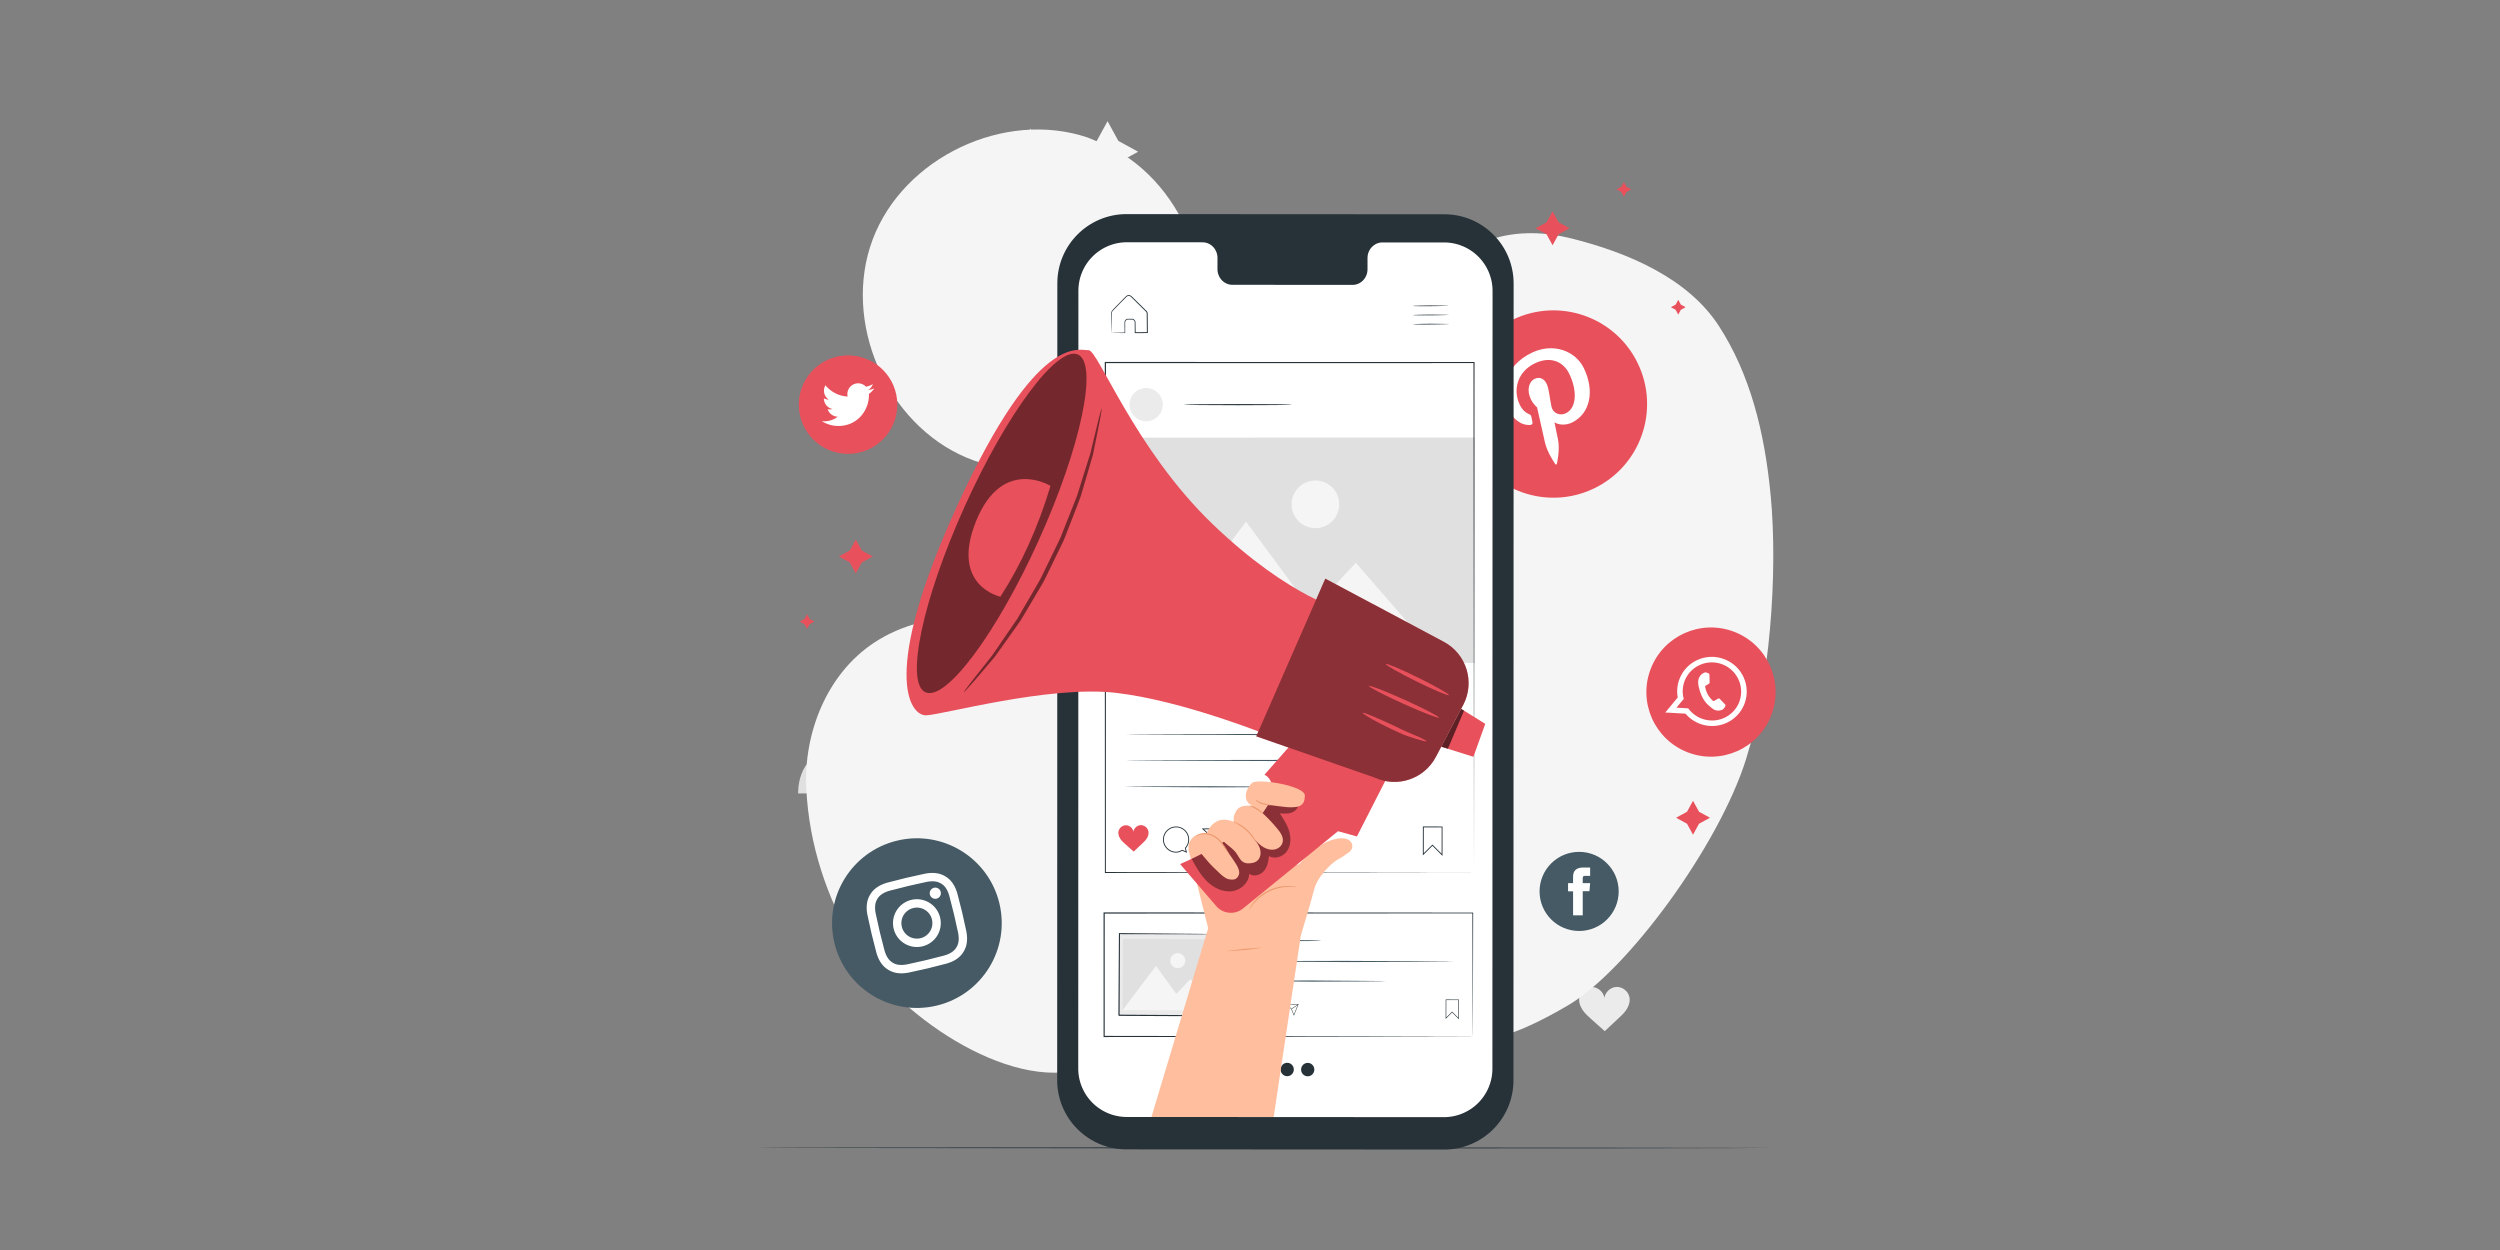 <svg xmlns="http://www.w3.org/2000/svg" xmlns:xlink="http://www.w3.org/1999/xlink" height="300" width="600" xmlns:v="https://vecta.io/nano"><rect width="100%" height="100%" fill="#808080" stroke="none"/><style><![CDATA[.B{fill:#e8505b}.C{fill:#263238}.D{fill:#fff}.E{fill:#ebebeb}.F{fill:#f5f5f5}.G{fill:#e0e0e0}.H{fill:#455a64}]]></style><defs><clipPath id="A"><path d="M0 500h500V0H0z"/></clipPath><clipPath id="B"><path d="M0 500h500V0H0z"/></clipPath><clipPath id="C"><path d="M0 500h500V0H0z"/></clipPath><clipPath id="D"><path d="M0 500h500V0H0z"/></clipPath><clipPath id="E"><path d="M0 500h500V0H0z"/></clipPath><clipPath id="F"><path d="M0 500h500V0H0z"/></clipPath><clipPath id="G"><path d="M246.725 277.632h92.134v-88.198h-92.134z"/></clipPath><clipPath id="H"><path d="M99.503 375.232H173.1V227.98H99.503z"/></clipPath><clipPath id="I"><path d="M326.99 221.135h9.88v-17.31h-9.88z"/></clipPath><clipPath id="J"><path d="M119.877 351.467h59.803V228.422h-59.803z"/></clipPath><clipPath id="K"><path d="M218.693 184.616h46.366v-42.674h-46.366z"/></clipPath><path id="L" d="M336.52 222.845L324.662 200.3c-5.03-9.567-16.67-13.52-26.49-8.998l-51.448 17.926 29.963 68.404L328.1 250.24c9.867-5.26 13.634-17.498 8.43-27.394"/><path id="M" d="M120.2 308.876c-18.274-40.46-25.88-76.515-17-80.53s30.9 25.53 49.184 65.99 25.88 76.515 16.99 80.53-30.91-25.53-49.185-66"/><path id="N" d="M292.372 467.353l.468-.856.856-.468-.856-.468-.468-.856-.468.856-.856.468.856.468z"/></defs><g transform="matrix(1.333 0 0 -1.333 0 666.667)"><g transform="matrix(.415 0 0 .415 123.789 280.724)"><g clip-path="url(#A)"><path d="M136.306 373.63h0c-18.92 0-34.26 15.338-34.26 34.26s15.338 34.26 34.26 34.26 34.26-15.34 34.26-34.26-15.338-34.26-34.26-34.26" class="E"/><g class="D"><path d="M120.772 392.62h7.1v22.906h-7.1zm3.51 25.905c2.316 0 4.193 1.894 4.193 4.228s-1.877 4.226-4.193 4.226-4.193-1.893-4.193-4.226 1.877-4.228 4.193-4.228m14.913-13.882c0 3.22 1.48 5.14 4.32 5.14 2.607 0 3.86-1.842 3.86-5.14V392.62h7.057v14.503c0 6.135-3.478 9.102-8.334 9.102s-6.903-3.785-6.903-3.785v3.086h-6.802V392.62h6.802z"/></g><path d="M182.22 476.114l4.69-8.578 8.578-4.69-8.578-4.69-4.69-8.578-4.69 8.578-8.578 4.69 8.578 4.69z" class="F"/><path d="M377.87 243.727l3.518-6.434 6.433-3.517-6.433-3.52-3.518-6.433-3.52 6.433-6.433 3.52 6.433 3.517z" class="E"/><g class="G"><path d="M387.822 275.492l1.588-2.902 2.902-1.588-2.902-1.588-1.588-2.902-1.587 2.902-2.903 1.588 2.903 1.588zM148.714 472.887l1.587-2.902 2.903-1.588-2.903-1.587-1.587-2.903-1.587 2.903-2.903 1.587 2.903 1.588zm-79.58-269.645c3.58 1.557 6.1 5.3 6.055 9.674-.05 5.73-4.446 10.338-9.82 10.293s-9.684-4.726-9.633-10.454c.038-4.414 2.665-8.137 6.322-9.604C47.12 200.702 48 184.444 48 184.444l35.394.295s.595 16.455-14.27 18.503"/></g><path d="M408.635 96.062c-.5 2.547-3.013 4.538-5.605 4.444-2.57-.092-4.91-2.222-5.26-4.767-.372 2.542-2.73 4.65-5.3 4.72-2.595.07-5.09-1.942-5.566-4.493-.35-1.857.288-3.79 1.334-5.365s2.473-2.85 3.885-4.106l5.784-5.175 5.593 5.225c1.4 1.27 2.818 2.557 3.85 4.14s1.65 3.523 1.287 5.377" class="E"/><g class="G"><path d="M431.687 306.85l3.793.752 6 13.176-1.5 7.57s5.8 1.523 7.067-8.527 1.522-7.378 1.522-7.378 12.457 2.42 13.705 1.544c.908-.636 3.7-12.933 5.16-19.613.735-3.363-.714-6.913-3.694-8.334-.424-.202-.86-.358-1.305-.445-3.103-.616-19.466-1.238-19.466-1.238l-6.552-1.3zm-11.267-.075l7.477-25.478 6.495 1.3-5.04 25.418z"/></g></g><g clip-path="url(#B)" class="F"><path d="M469.896 313.823c-2.6 27.477-8.956 52.63-22.483 73.468s-39.62 31.82-63.713 37.88-44.24.342-61.718-17.316c-18.298-18.488-23.864-46.938-28.96-72.446s-15.047-58.566-35.764-74.296c-23.6-17.926-60.702-8.237-90.006-3.76s-61.753 8.8-86.458-7.594c-20.264-13.44-30.5-38.992-29.277-63.275s8.728-46.736 20.95-67.755c16.84-28.964 66.47-64.172 99.892-53.48l144.125 8.12c27.168 12.468 20.956-6.767 65.342 19.05 25.84 15.03 65.68 69.46 77.4 106.905 10.273 32.85 13.9 80.235 10.68 114.5M182.864 465.18l-9.172 3.8c-36.056 12.218-79.95-8.55-93.367-44.177s5.872-80.2 41.03-94.792 80.34 3.187 96.1 37.838-.498 80.403-34.602 97.322"/></g><g clip-path="url(#C)" class="C"><path d="M470.47 30.677c0-.145-99.17-.26-221.473-.26l-221.493.26c0 .144 99.148.26 221.493.26l221.473-.26"/></g><g clip-path="url(#D)"><path d="M393.432 316.85h0c-20.18-9.814-44.494-1.412-54.31 18.767s-1.412 44.494 18.768 54.31 44.494 1.412 54.31-18.767 1.412-44.495-18.768-54.31" class="B"/><path d="M365.62 344.306c.684.043 1.087.517.945 1.23l-.465 2.25c-.136.708-.307.894-1.034 1.214-1.58.696-2.967 1.918-4.022 4.1-3.064 6.3-1.094 14.23 6.466 17.906 6.693 3.256 12.36.954 15.017-4.51 3.495-7.186 3.265-14.8-1.457-17.095-2.608-1.27-5.608-.062-6.27 2.886-.785 3.524-.993 7.636-2.102 9.917-.992 2.04-2.915 3.21-5.182 2.107-2.666-1.297-3.466-5.096-1.67-8.8 1.144-2.353 2.714-3.558 2.714-3.558l3.4-15.142c1.007-4.494 4.22-9.043 4.532-9.508.186-.277.6-.16.662.145.09.44 1.36 5.905.53 10.346-.232 1.257-1.577 7.703-1.577 7.703 1.67-1.23 4.908-1.453 7.6-.144 8.014 3.897 9.897 13.846 5.14 23.623-3.596 7.394-13.206 11.235-22.724 6.605-11.843-5.76-13.686-17.155-10.24-24.235 2.085-4.288 5.563-7.312 9.735-7.04" class="D"/><path d="M434.012 202.245h0c-14.457 5.524-21.698 21.722-16.174 36.18s21.722 21.7 36.18 16.175 21.698-21.722 16.175-36.18-21.723-21.698-36.18-16.175" class="B"/><g fill-rule="evenodd" class="D"><path d="M439.924 216.93c-2.4.92-4.374 2.488-5.777 4.437l-5.1.3 3.148 3.803c-.677 2.483-.606 5.186.378 7.76.146.383.313.758.496 1.118 2.855 5.732 9.707 8.46 15.85 6.113 6.224-2.377 9.5-9.117 7.67-15.357-.1-.314-.192-.622-.3-.933-2.48-6.487-9.814-9.728-16.347-7.23m18.72 6.732c2.698 7.637-1.212 16.1-8.88 19.02-7.577 2.894-16.022-.678-19.196-7.996l-.248-.6a14.87 14.87 0 0 1-.742-7.999l-5.408-6.533 8.756-.5c1.596-1.88 3.677-3.402 6.145-4.345 7.8-2.976 16.5.877 19.444 8.605l.13.358m-8.853-.275l-1.937 2.02c-.272.24-.483.38-.844.126s-1.324-.773-1.6-.92c-.292-.154-.5-.105-.784.2-.278.303-1.257 1.085-2.128 2.764-.677 1.295-.948 2.685-1.015 3.103s.18.536.42.642c.218.098.497.27.75.4l.188.117c.127.096.23.192.374.326.207.186.224.407.203.6s-.067 2.16-.096 2.957c-.02.794-.357.786-.56.864l-.648.285c-.23.1-.64.147-1.087-.075s-1.657-.714-2.303-2.403a4.67 4.67 0 0 1-.268-1.237c-.112-1.34.26-2.625.326-2.847.086-.3.937-4.714 3.92-7.436 2.995-2.7 3.17-2.254 3.827-2.437.653-.2 2.36.044 2.952.74.595.687.857 1.374.827 1.552-.032.17-.232.345-.508.648"/></g><path d="M69.63 331.76h0c-11.8 0-21.368 9.567-21.368 21.368s9.567 21.37 21.368 21.37S91 364.93 91 353.128s-9.567-21.368-21.37-21.368" class="B"/><path d="M58.246 345.974c2.067-1.326 4.523-2.1 7.16-2.1 8.673 0 13.573 7.326 13.278 13.897.913.658 1.705 1.48 2.33 2.418a9.37 9.37 0 0 0-2.683-.736c.964.578 1.705 1.493 2.054 2.585-.903-.535-1.903-.924-2.966-1.134a4.67 4.67 0 0 1-3.411 1.475 4.68 4.68 0 0 1-4.55-5.736c-3.883.195-7.325 2.055-9.63 4.88a4.68 4.68 0 0 1 1.446-6.237c-.766.024-1.487.235-2.116.584a4.68 4.68 0 0 1 3.746-4.64 4.67 4.67 0 0 0-2.108-.079c.593-1.857 2.32-3.206 4.363-3.245a9.39 9.39 0 0 0-6.916-1.934" class="D"/><path d="M108.032 92.386h0c-19.773-4.7-39.62 7.5-44.33 27.273s7.5 39.62 27.273 44.33h0c19.773 4.71 39.62-7.5 44.33-27.273s-7.5-39.62-27.272-44.33" class="H"/><g class="D"><path d="M94.827 147.818l-8.066-2.046c-2.066-.594-3.414-1.266-4.547-2.048a9.89 9.89 0 0 1-2.938-3.092 9.92 9.92 0 0 1-1.435-4.017c-.188-1.363-.18-2.87.222-4.982l1.8-8.122 2.047-8.065c.592-2.066 1.264-3.414 2.047-4.547a9.89 9.89 0 0 1 3.092-2.938 9.89 9.89 0 0 1 4.017-1.436c1.364-.187 2.87-.18 4.982.223l8.122 1.8 8.065 2.046c2.066.593 3.414 1.265 4.547 2.048a9.88 9.88 0 0 1 2.938 3.092 9.89 9.89 0 0 1 1.436 4.016c.187 1.365.18 2.87-.223 4.983l-1.8 8.12-2.046 8.066c-.593 2.067-1.265 3.414-2.048 4.547a9.89 9.89 0 0 1-3.092 2.938c-1.35.83-2.606 1.242-4.016 1.435-1.365.188-2.87.18-4.983-.22l-8.12-1.8m.842-3.536l7.96 1.774c1.934.37 3.05.297 3.806.193a6.26 6.26 0 0 0 2.607-.931 6.26 6.26 0 0 0 2.006-1.906c.433-.63 1-1.592 1.544-3.486l2.005-7.904 1.774-7.96c.37-1.934.297-3.05.193-3.806a6.25 6.25 0 0 0-.931-2.607c-.523-.85-1.076-1.432-1.907-2.006-.628-.433-1.6-1-3.484-1.545l-7.905-2.003-7.96-1.776c-1.935-.368-3.05-.296-3.806-.2-1.002.137-1.757.407-2.608.93a6.25 6.25 0 0 0-2.006 1.907c-.433.628-1 1.6-1.544 3.484l-2.004 7.905-1.775 7.96c-.37 1.936-.296 3.05-.193 3.807.138 1 .408 1.757.93 2.606s1.076 1.433 1.908 2.007c.627.434 1.6 1 3.484 1.544l7.904 2.005m5.394-22.63a6.73 6.73 0 0 0-8.102 4.985 6.73 6.73 0 0 0 4.985 8.102c3.613.86 7.24-1.37 8.1-4.984a6.73 6.73 0 0 0-4.984-8.103m-3.96 16.624c-5.567-1.326-9.005-6.914-7.68-12.48s6.915-9.005 12.482-7.68a10.36 10.36 0 0 1 7.678 12.48c-1.327 5.566-6.914 9.005-12.48 7.68m12.74 3.456c.3-1.3-.494-2.607-1.794-2.917a2.42 2.42 0 0 0-2.917 1.795 2.43 2.43 0 0 0 1.794 2.917 2.42 2.42 0 0 0 2.917-1.795"/></g><path d="M386.807 124.778h0c-9.48 0-17.164 7.685-17.164 17.164s7.685 17.163 17.164 17.163 17.163-7.684 17.163-17.163-7.684-17.164-17.163-17.164" class="H"/><path d="M384.19 131.567h4.18v10.463h2.915l.3 3.503h-3.225v1.995c0 .826.166 1.152.964 1.152h2.26v3.636h-2.893c-3.11 0-4.51-1.37-4.51-4v-2.793h-2.173v-3.547h2.173z" class="D"/></g><g clip-path="url(#E)"><path d="M328.27 29.954l-137.887.082c-16.583.008-30.02 13.457-30.018 30.04l.068 345.685c.003 16.593 13.46 30.04 30.053 30.03l137.888-.08c16.583-.01 30.02-13.46 30.017-30.042l-.067-345.687c-.003-16.592-13.46-30.04-30.054-30.03" class="C"/><path d="M328.227 423.485l-26.733.016c-3.585.002-6.494-3.036-6.494-6.783l-.002-4.85c.001-3.748-2.907-6.785-6.492-6.782l-52.1.03c-3.585.002-6.49 3.042-6.5 6.8l.001 4.85c.001 3.75-2.906 6.79-6.49 6.79l-32.8.02a21.04 21.04 0 0 1-21.047-21.032l-.066-337.414a21.04 21.04 0 0 1 21.023-21.041l137.61-.08a21.04 21.04 0 0 1 21.048 21.031l.066 337.415a21.04 21.04 0 0 1-21.023 21.04" class="D"/><g class="C"><path d="M330.24 396.073c0-.1-3.477-.193-7.765-.228s-7.766.01-7.767.1 3.475.192 7.764.228l7.768-.1m.033-3.973c.001-.1-3.476-.192-7.764-.228s-7.766.01-7.767.1 3.474.192 7.764.228l7.767-.1m.033-3.974c.001-.1-3.476-.192-7.765-.228s-7.766.01-7.766.1 3.474.192 7.764.228l7.767-.1M184.02 384.25c.008.008.147.017.407.027l1.132.038 4.18.1-.115-.117-.05 3.03.006 1.745a1.61 1.61 0 0 0 1.402 1.288l1.997.01c.753-.092 1.394-.816 1.37-1.614l.05-4.42-.194.2 5.272.053-.2-.204-.073 8.243c-.002.515-.316.86-.74 1.245l-5.606 5.53c-.37.356-.66.725-1.1.813-.416.112-.875.024-1.2-.23-.32-.27-.66-.652-.98-.965l-1.892-1.908-3.33-3.433c-.38-.6-.237-1.3-.265-1.967l-.004-1.858-.018-2.992-.022-1.914-.025-.7c-.01-.01-.02.208-.036.634l-.053 1.884-.068 3.017-.035 1.894-.016 1.036c-.003.375.093.76.3 1.104.975 1.195 2.14 2.253 3.338 3.525l1.877 1.923 1.017 1.008a1.79 1.79 0 0 0 1.529.301c.56-.123.926-.583 1.266-.905l3.312-3.247 2.3-2.267c.185-.196.408-.362.6-.637a1.73 1.73 0 0 0 .276-.89l.015-1.68.052-6.772-.203-.001-5.465-.035-.024 4.612c.022.637-.473 1.2-1.065 1.28l-1.912.006c-.567-.047-1.04-.502-1.137-1.025-.05-.53-.012-1.148-.023-1.684l.001-3.15h-.116l-4.25.03-1.106.02-.365.02"/></g><g class="H"><path d="M274.98 120.593c0-.036-.514-.07-1.444-.102l-3.94-.082-12.998-.076-13 .076-3.94.082-1.445.102s.515.07 1.445.102l3.94.083 13 .076 12.998-.076 3.94-.083 1.444-.102m57.8-9.043c0-.145-21.17-.26-47.277-.26l-47.283.26c0 .144 21.165.26 47.283.26l47.277-.26m-29.55-8.5c0-.145-14.555-.26-32.504-.26l-32.506.26c0 .144 14.55.26 32.506.26l32.504-.26"/></g><g class="C"><path d="M331.703 89.788l.092-.092 2.587-2.595.01 7.697-5.215.01-.012-7.55zm2.938-3.313l-2.938 2.946-2.798-2.8.013 8.434 5.735-.008zm-80.656 6.712a2.69 2.69 0 0 1-2.662-2.704c.013-1.48 1.225-2.673 2.705-2.66.38.004.802.136 1.292.407l.043.024.764-.34-.173.75.034.038a2.67 2.67 0 0 1 .7 1.824c-.012 1.48-1.224 2.673-2.703 2.66m2.424-5.616l-1.037.463c-.5-.272-.94-.406-1.343-.4-1.588-.013-2.9 1.27-2.902 2.856s1.268 2.9 2.856 2.903 2.9-1.27 2.902-2.856c.006-.707-.248-1.387-.716-1.92zm3.753 5.184l1.897-1.742 1.013-2.47 1.698 4.25zm2.912-4.737l-1.188 2.9-2.23 2.03 5.405.043z"/><path d="M262.114 90.908l-.107.166L264.954 93l.108-.165z"/></g><path d="M247.904 92.34c-.155.772-.92 1.374-1.706 1.343a1.73 1.73 0 0 1-1.59-1.452c-.116.77-.834 1.408-1.614 1.426a1.73 1.73 0 0 1-1.684-1.37c-.104-.563.092-1.15.4-1.626s.754-.862 1.184-1.242l1.76-1.563 1.69 1.59c.423.386.852.78 1.163 1.26s.498 1.07.385 1.633" class="B"/><path d="M340.662 79.012l-.018.94-.018 2.737-.042 10.558-.094 39.334.172-.172-159.926-.088.26.26-.01-53.57-.25.252 159.126-.236.8-.016s-.254-.01-.768-.016l-2.294-.016-8.9-.032-33.348-.07-114.86-.117-.008 54.082h.27l160.088-.09v-.172l-.094-39.437-.06-13.226-.018-.906" class="C"/><path d="M231.685 123.38l-.2-35.416-44.3.252.2 35.415z" class="E"/><path d="M231.685 123.38c-.005-.005-.08-.01-.222-.013l-.628-.01-2.42-.014-9.083-.01-31.948.066.234.23-.174-35.412c.054-.063-.486.492-.25.258h.084l.096-.001.576-.003.767-.005 22.02-.137 20.747-.15-.218-.216.258 25.65.097 7.19.035 1.904.028.67s.015-.204.02-.623l.014-1.863.015-7.143-.034-26.005-44.51.21c.228-.233-.325.317-.267.266l.23 35.645 32.332-.3 9.03-.114 2.372-.04.602-.016.195-.015" class="C"/><path d="M188.725 90.436l41.187-.234.175 30.957-41.186.234z" class="G"/><g class="F"><path d="M188.725 90.436l14.495 19.16 8.842-12.1 6.08 6.402 11.77-13.707zm27.202 21.446c-.01-1.8-1.47-3.234-3.262-3.225a3.24 3.24 0 0 0-3.224 3.262c.01 1.792 1.47 3.234 3.26 3.225s3.235-1.47 3.225-3.262"/></g><g class="C"><path d="M262.087 353.128c0-.018-.163-.036-.474-.052l-1.356-.05-4.988-.083-16.46-.076-16.463.076-5 .083-1.356.05c-.3.016-.473.034-.473.052s.163.036.473.053l1.356.05 5 .082 16.463.076 16.46-.076 4.988-.082 1.356-.05c.3-.017.474-.035.474-.053m61.08-190.858l.137-.136 3.843-3.856.018 11.438-7.752.012-.017-11.22zm4.364-4.924l-4.365 4.38L319 157.58l.02 12.535 8.523-.014zM211.904 169.72a5.28 5.28 0 0 1-5.238-5.32 5.29 5.29 0 0 1 5.322-5.239c.748.007 1.58.27 2.543.802l.085.048 1.504-.672-.34 1.48.07.075c.9.988 1.4 2.265 1.378 3.6-.023 2.912-2.4 5.26-5.322 5.237m4.77-11.054l-2.04.9c-.986-.534-1.852-.796-2.642-.803-3.126-.026-5.7 2.497-5.714 5.622a5.68 5.68 0 0 0 5.623 5.714c3.125.025 5.688-2.497 5.713-5.622a5.65 5.65 0 0 0-1.411-3.781zm7.386 10.2l3.736-3.43 1.992-4.862 3.343 8.363zm5.732-9.325l-2.338 5.708-4.387 3.997 10.64.086z"/><path d="M227.905 165.234l-.212.326 5.802 3.773.212-.327z"/></g><path d="M199.933 168.054c-.305 1.52-1.81 2.704-3.358 2.643-1.535-.06-2.928-1.338-3.13-2.86-.227 1.518-1.64 2.773-3.177 2.81-1.55.036-3.034-1.17-3.314-2.696-.205-1.1.18-2.264.808-3.202s1.484-1.696 2.33-2.444l3.465-3.078 3.33 3.133c.834.76 1.677 1.533 2.3 2.48s.98 2.108.757 3.214" class="B"/><path d="M206.18 353.128a7.22 7.22 0 0 0-7.216-7.216 7.22 7.22 0 0 0-7.217 7.216 7.22 7.22 0 0 0 7.217 7.216 7.22 7.22 0 0 0 7.216-7.216" class="E"/><g class="H"><path d="M324.807 198.745c0-.144-30.26-.26-67.58-.26l-67.586.26c0 .145 30.254.26 67.586.26l67.58-.26m0 11.255c0-.144-30.26-.26-67.58-.26l-67.586.26c0 .144 30.254.26 67.586.26l67.58-.26m-61.593-22.66c0-.144-16.47-.26-36.783-.26l-36.788.26c0 .144 16.467.26 36.788.26l36.783-.26"/></g><g class="C"><path d="M254.135 64.7c-.007-1.608-1.3-2.906-2.884-2.9s-2.866 1.318-2.86 2.926 1.298 2.9 2.884 2.9 2.865-1.318 2.86-2.928m8.9-.028c-.008-1.608-1.3-2.907-2.884-2.9s-2.866 1.317-2.86 2.926 1.298 2.908 2.884 2.9 2.865-1.318 2.86-2.927m8.896-.04c-.007-1.608-1.298-2.908-2.884-2.9s-2.866 1.316-2.86 2.926 1.298 2.907 2.884 2.9 2.866-1.318 2.86-2.927"/></g><path d="M181.708 241.02l159.928.047-.03 97.803-159.926-.046z" class="G"/><g class="F"><path d="M196.457 241.025l45.828 61.337 28.4-38.358 19.256 20.516 37.765-43.457zm86.28 68.862a10.34 10.34 0 0 0-10.332-10.338 10.34 10.34 0 0 0-10.339 10.332c-.001 5.708 4.624 10.337 10.332 10.338a10.34 10.34 0 0 0 10.339-10.332"/></g><path d="M341.2 150.147l-.236 221.24.236-.236-159.926-.024.26.26-.05-221.24-.21.21 159.926-.21-160.138-.213-.05 221.713 160.423-.024v-.237l-.236-221.24" class="C"/></g><g clip-path="url(#F)"><path d="M266.044 122.703l3.537 11.888 2.54 9.09c.99 3.12 3.535 6.395 5.856 8.755 3.61 3.673 5.33 3.698 7.756 5.647.22.142.468.345.676.457.503.272.87.633 1.18 1.02 2.092 2.263.083 5.765-4.166 5.432-3.198-.25-8.414-1.166-16.896-9.916-.105-.133-.216-.244-.32-.38-4.45-5.786-8.632 10.732-9.386 16.88-.49 3.99-4.804 6.44-8.708 4.998l-20.66-9.664c-1.706.6-3.732.5-6.032-.204-3.042-1.125-4.73-4.253-3.936-7.288l8.38-33.452-24.612-81.893H254.3z" fill="#ffbe9d"/><g class="B"><path d="M306.796 197.916l-16.398-32.133-8.2 2.278-41.215-33.526c-3.508-2.853-8.65-2.396-11.598 1.03l-15.69 18.235s31.642 13.63 37.494 24.913-.9 13.842-.9 13.842l14.892 16.923zm-21.27 65.64s-24.004 5.3-57.783 37.792-49.65 75.617-53.785 75.407-22.188 8.172-56.524-66.52-20.8-92.035-13.98-91.896 53.227 13.07 82.205 9.775 66.225-18.396 66.225-18.396z"/><use xlink:href="#L"/></g><g opacity=".4" clip-path="url(#G)"><use xlink:href="#L"/></g><use xlink:href="#M" class="B"/><g opacity=".5" clip-path="url(#H)"><use xlink:href="#M"/></g><path d="M340.935 200.347l-13.944 4.38 8.63 16.408 10.46-6.502z" class="B"/><g opacity=".6" clip-path="url(#I)"><path d="M335.62 221.135l-8.63-16.408 2.865-.9 7.016 16.53z"/></g><g class="B"><path d="M326 217.35c-.204-.45-7.164 2.254-15.543 6.042-8.385 3.788-15.012 7.225-14.808 7.675s7.162-2.255 15.545-6.043 15-7.224 14.806-7.674m4.3 9.773c-.22-.445-6.518 2.2-14.067 5.927s-13.495 7.094-13.276 7.538 6.514-2.2 14.067-5.93 13.494-7.1 13.276-7.534m-9.698-20.024c-.074-.237-1.73.145-4.373.96l-4.615 1.522c-1.72.624-3.504 1.527-5.416 2.393-7.63 3.54-13.454 7-13.265 7.42.226.485 6.453-2.285 14.012-5.792 1.895-.86 3.653-1.806 5.3-2.498 1.665-.673 3.158-1.3 4.405-1.855 2.494-1.107 4.013-1.915 3.94-2.15M157.465 317.874s-20.863 12.937-32.278-15.25 10.537-32.822 10.537-32.822c8.983 13.93 16.28 29.893 21.74 48.072"/></g><g opacity=".5" clip-path="url(#J)"><path d="M179.654 351.467c.122-.02-.175-1.935-.817-5.385l-2.932-14.583-2.88-9.864-2.473-8.366-1.08-2.88-4.713-12.162-1.242-3.19c-.405-1.077-.98-2.1-1.466-3.15l-3.1-6.394-3.1-6.392-1.57-3.102-1.74-2.95-6.648-11.226-1.597-2.63-1.735-2.45-3.32-4.678-5.982-8.37c-3.99-4.834-7.334-8.647-9.633-11.294-2.312-2.635-3.635-4.055-3.73-3.976s1.047 1.648 3.194 4.42l9.2 11.653 5.758 8.437 4.903 7.133c.55.84 1.027 1.746 1.555 2.632l8.228 14.14c.586.98 1.023 2.052 1.55 3.087l6.166 12.695c.488 1.052 1.06 2.057 1.468 3.125l1.247 3.16 4.78 12.042c.37.963.786 1.897 1.108 2.85l.883 2.842 1.696 5.433 3.074 9.75 3.472 14.397c.85 3.398 1.38 5.27 1.5 5.25"/></g><g opacity=".4" clip-path="url(#K)"><path d="M218.693 156.04c1.903-3.454 3.845-6.963 6.662-9.725s6.684-4.716 10.61-4.322 7.642 3.655 7.685 7.6c1.883-1.415 4.77-.65 6.33 1.117s2.067 4.22 2.254 6.567c2.558-1.508 6.116-.312 7.823 2.118s1.814 5.705.986 8.557-2.48 5.383-4.108 7.866c1.97-.16 4.057-.297 5.82.597s2.952 3.225 1.923 4.912c-.603 1-1.76 1.483-2.868 1.83-3.087.966-5.253 1.74-8.467 1.366-.746-.006 1.287-8.475-18.883-20.057-11.907-6.838-15.766-8.424-15.766-8.424"/></g><path d="M264.114 143.803c-.014-.093-1.356.164-3.533.105-2.164-.048-5.19-.523-8.176-1.956a20.42 20.42 0 0 1-6.647-5.15c-1.41-1.66-2.05-2.868-2.13-2.82-.03.015.1.332.395.875s.77 1.303 1.45 2.177c1.345 1.748 3.633 3.915 6.707 5.387s6.195 1.902 8.4 1.856c1.107-.017 2-.12 2.606-.234s.936-.208.93-.24" fill="#eb996e"/><g fill="#ffbe9d"><path d="M220.008 161.4c3.25-3.12 5.47-6.566 8.88-9.7 1.548-1.428 3.954-4.134 6.03-4.493s3.405-.085 4.227 1.855c.665 1.572-.53 3.718-1.355 5.013-2.17 3.405-4.247 6.068-5.873 8.716-.762 1.24.224 1.496.584.922 1.564-1.62 3.897-3.026 5.297-4.8 1.92-2.417 2.267-5.618 7.285-4.606.663.134 1.325.364 1.863.775 1.89 1.445 1.968 3.96 1.173 5.973-.623 1.578-1.716 2.917-2.794 4.228 2.136-2.412 4.47-4.953 7.864-5.227 1.976-.16 3.958.76 4.757 2.574 1.005 2.282-.436 4.488-1.882 6.272-2.563 3.162-5.423 6.083-8.53 8.714a6.51 6.51 0 0 1-4.146 1.537c-1.756.01-3.955-.32-5.04-1.848-1.97-2.774-1.364-5.226-1.364-5.226s-4.406 2.233-7.946-.103-4.416-6.352-4.416-6.352z"/><path d="M243.453 180.13c-1.364 1.373-1.68 3.885-.624 5.96.75 1.47 1.695 2.895 2.654 3.22 4.19 1.414 22.502-1.754 22.335-5.818-.17-4.173-1.504-6.01-11.442-4.575l-4.49.598-2.4-3.6z"/></g><g fill="#eb996e"><path d="M246.733 163.113c-.146-.1-1.54 2.755-4.384 5.304-2.816 2.583-5.78 3.7-5.707 3.844.02.058.786-.14 1.94-.683s2.67-1.467 4.118-2.776 2.515-2.733 3.164-3.826.925-1.837.87-1.863m3.08 12.487c-.1-.086-1.3.9-2.95 1.9l-2.15 1.185c-.566.265-.94.34-.94.417-.003.066.43.12 1.067-.072.636-.18 1.454-.57 2.296-1.087 1.7-1.034 2.797-2.244 2.675-2.353"/><path d="M252.887 179.38c-.012-.1-1.606-.155-3.527.397-.954.292-1.76.752-2.256 1.183-.503.428-.713.785-.663.828.096.1 1.234-.992 3.073-1.512 1.816-.527 3.4-.723 3.373-.896M235.1 158.082c-.06-.042-.707.785-1.67 2.17-.983 1.353-2.233 3.372-4.274 4.857s-4.444 1.84-6.054 1.604c-1.643-.23-2.5-.906-2.55-.8-.017.024.175.2.584.462.405.26 1.057.542 1.907.712 1.685.347 4.25.034 6.417-1.544 2.157-1.576 3.372-3.676 4.278-5.077l1.363-2.374m14.01-40.5c.015-.143-3.336-.625-7.484-1.075l-7.54-.56c-.016.144 3.335.625 7.484 1.076l7.54.558"/></g></g></g><g class="B"><use xlink:href="#N"/><use xlink:href="#N" x="9.788" y="-21.213"/><use xlink:href="#N" x="-147.065" y="-77.813"/><path d="M279.533 462.08l1.08-1.976 1.976-1.08-1.976-1.08-1.08-1.976-1.08 1.976-1.976 1.08 1.976 1.08zM154.08 402.987l1.078-1.972 1.972-1.078-1.972-1.078-1.078-1.972-1.08 1.973-1.972 1.078 1.972 1.078zm150.74-47.042l1.08-1.972 1.97-1.078-1.97-1.08-1.08-1.972-1.078 1.972-1.972 1.08 1.972 1.078z"/></g></g></svg>